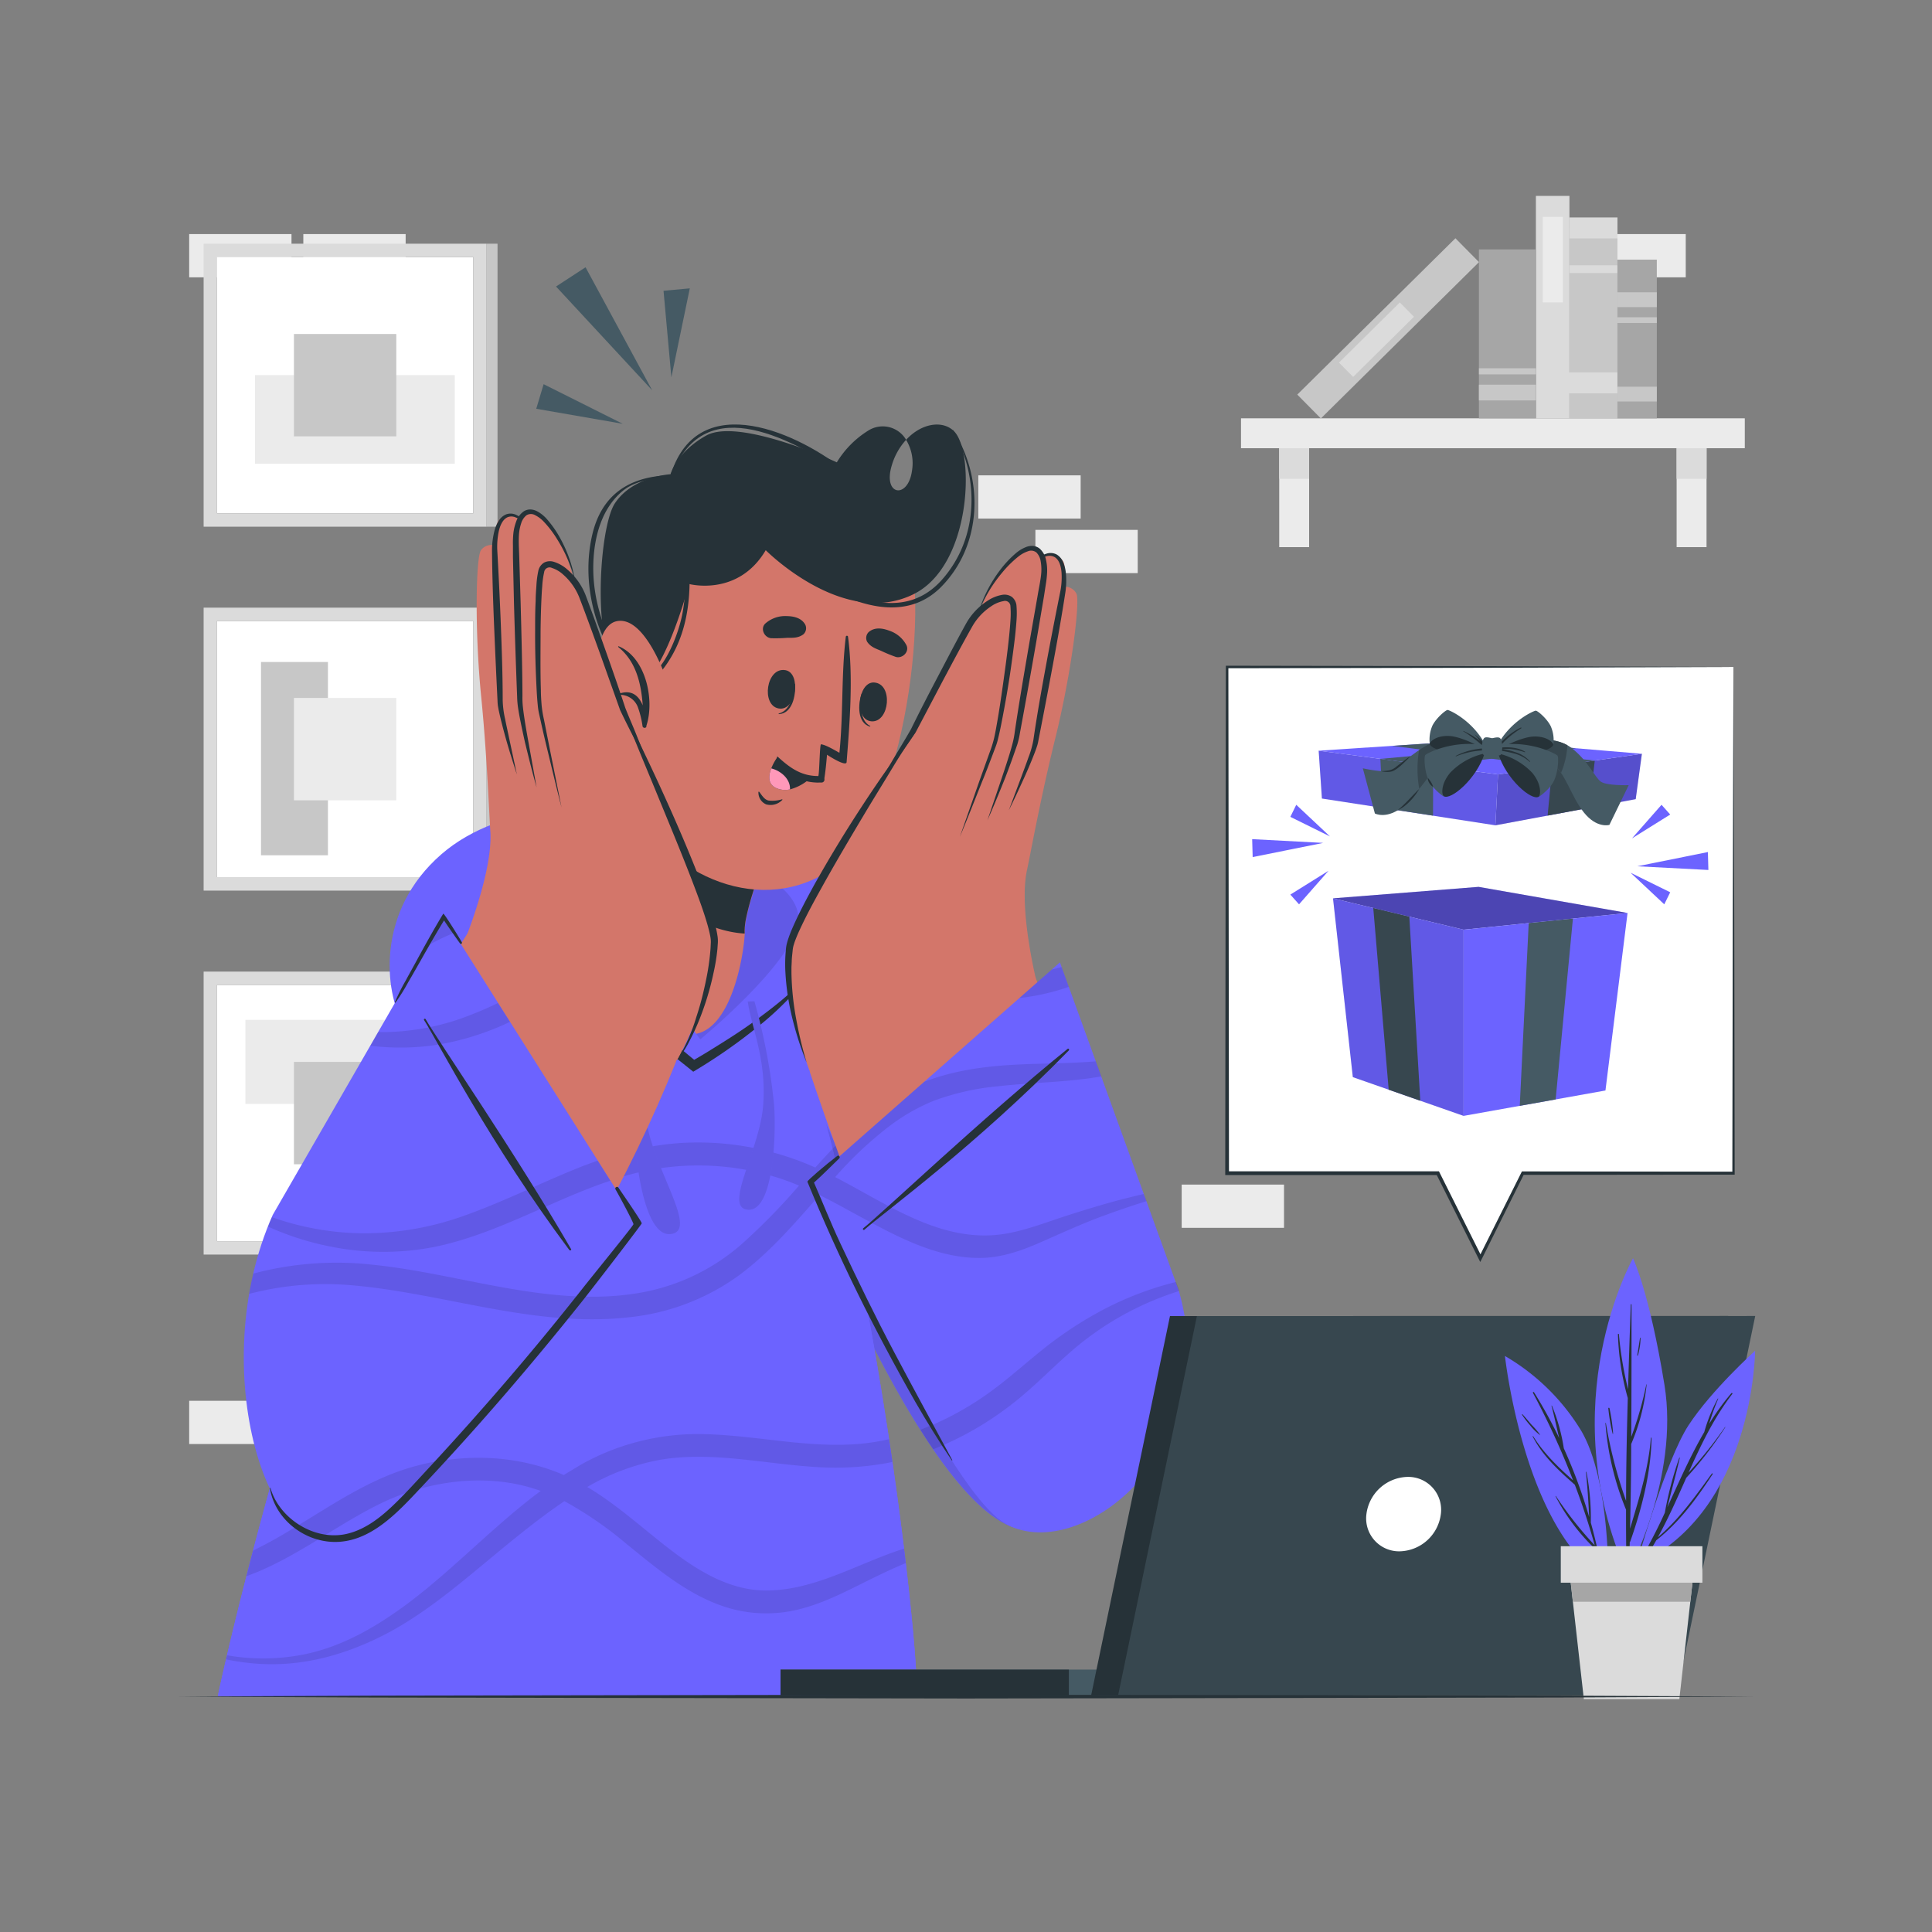 <svg xmlns="http://www.w3.org/2000/svg" viewBox="0 0 500 500"><rect x="0" y="0" width="500" height="500" fill="#808080" stroke="none"/><g id="freepik--background-complete--inject-134"><rect x="63.73" y="74.69" width="26.48" height="11.19" style="fill:#ebebeb"></rect><rect x="48.96" y="60.58" width="26.48" height="11.19" style="fill:#ebebeb"></rect><rect x="78.5" y="60.58" width="26.48" height="11.19" style="fill:#ebebeb"></rect><rect x="409.79" y="60.58" width="26.48" height="11.19" style="fill:#ebebeb"></rect><rect x="409.79" y="362.53" width="26.48" height="11.19" style="fill:#ebebeb"></rect><rect x="424.56" y="348.42" width="26.48" height="11.19" style="fill:#ebebeb"></rect><rect x="305.82" y="306.57" width="26.48" height="11.19" style="fill:#ebebeb"></rect><rect x="48.96" y="362.52" width="26.48" height="11.19" style="fill:#ebebeb"></rect><rect x="253.19" y="123.01" width="26.48" height="11.19" transform="translate(532.86 257.22) rotate(180)" style="fill:#ebebeb"></rect><rect x="267.96" y="137.12" width="26.48" height="11.19" transform="translate(562.4 285.44) rotate(180)" style="fill:#ebebeb"></rect><rect x="56.15" y="66.52" width="66.33" height="66.33" style="fill:#fff"></rect><path d="M52.7,63.07v73.24h73.23V63.07Zm69.78,69.79H56.15V66.52h66.33Z" style="fill:#dbdbdb"></path><rect x="80.39" y="82.7" width="22.93" height="51.7" transform="translate(200.4 16.69) rotate(90)" style="fill:#ebebeb"></rect><rect x="76.07" y="86.45" width="26.49" height="26.49" transform="translate(189.01 10.37) rotate(90)" style="fill:#c7c7c7"></rect><rect x="125.93" y="63.07" width="2.83" height="73.24" style="fill:#c7c7c7"></rect><rect x="56.15" y="160.71" width="66.33" height="66.33" style="fill:#fff"></rect><rect x="67.55" y="171.32" width="17.32" height="50.03" style="fill:#c7c7c7"></rect><path d="M52.7,157.26v73.23h73.23V157.26ZM122.48,227H56.15V160.71h66.33Z" style="fill:#dbdbdb"></path><rect x="76.07" y="180.63" width="26.49" height="26.49" style="fill:#ebebeb"></rect><rect x="125.93" y="157.26" width="2.83" height="73.24" style="fill:#c7c7c7"></rect><rect x="56.15" y="254.9" width="66.33" height="66.33" style="fill:#fff"></rect><rect x="63.51" y="263.94" width="36.4" height="21.76" style="fill:#ebebeb"></rect><path d="M52.7,251.45v73.23h73.23V251.45Zm69.78,69.78H56.15V254.9h66.33Z" style="fill:#dbdbdb"></path><rect x="76.07" y="274.82" width="26.49" height="26.49" style="fill:#c7c7c7"></rect><rect x="125.93" y="251.45" width="2.83" height="73.24" style="fill:#c7c7c7"></rect><rect x="321.17" y="108.26" width="130.38" height="7.74" transform="translate(772.72 224.26) rotate(180)" style="fill:#ebebeb"></rect><rect x="433.91" y="116" width="7.74" height="25.6" style="fill:#ebebeb"></rect><rect x="433.91" y="116" width="7.74" height="7.91" style="fill:#dbdbdb"></rect><rect x="331.06" y="116" width="7.74" height="25.6" style="fill:#ebebeb"></rect><rect x="331.06" y="116" width="7.74" height="7.91" style="fill:#dbdbdb"></rect><rect x="387.71" y="77.38" width="49.34" height="12.42" transform="translate(495.98 -328.79) rotate(90)" style="fill:#c7c7c7"></rect><rect x="409.67" y="52.78" width="5.42" height="12.42" transform="translate(471.38 -353.39) rotate(90)" style="fill:#dbdbdb"></rect><rect x="411.38" y="63.45" width="2.01" height="12.42" transform="translate(482.04 -342.72) rotate(90)" style="fill:#dbdbdb"></rect><rect x="408.9" y="92.09" width="5.42" height="13.97" transform="translate(510.69 -312.53) rotate(90)" style="fill:#dbdbdb"></rect><rect x="373.05" y="75.14" width="57.55" height="8.68" transform="translate(481.31 -322.35) rotate(90)" style="fill:#dbdbdb"></rect><rect x="390.8" y="64.58" width="22.14" height="5.21" transform="translate(469.05 -334.68) rotate(90)" style="fill:#ebebeb"></rect><rect x="330.45" y="80.61" width="57.55" height="8.68" transform="translate(674.44 -107.15) rotate(135.33)" style="fill:#c7c7c7"></rect><rect x="345.15" y="85.28" width="22.14" height="5.21" transform="translate(671.35 -100.02) rotate(135.33)" style="fill:#dbdbdb"></rect><rect x="368.26" y="79.04" width="43.72" height="14.75" transform="translate(476.53 -303.71) rotate(90)" style="fill:#a6a6a6"></rect><rect x="388.08" y="94.23" width="4.07" height="14.75" transform="translate(491.72 -288.52) rotate(90)" style="fill:#c7c7c7"></rect><rect x="389.33" y="88.72" width="1.58" height="14.75" transform="translate(486.22 -294.02) rotate(90)" style="fill:#c7c7c7"></rect><rect x="403.15" y="82.64" width="41.08" height="10.19" transform="translate(511.42 -335.96) rotate(90)" style="fill:#a6a6a6"></rect><rect x="421.77" y="96.91" width="3.83" height="10.19" transform="translate(525.69 -321.69) rotate(90)" style="fill:#c7c7c7"></rect><rect x="421.77" y="72.48" width="3.83" height="10.19" transform="translate(501.26 -346.12) rotate(90)" style="fill:#c7c7c7"></rect><rect x="422.95" y="77.76" width="1.48" height="10.19" transform="translate(506.54 -340.84) rotate(90)" style="fill:#c7c7c7"></rect></g><g id="freepik--Character--inject-134"><path d="M223.88,255.59c39.08,47.09,69.41,84,67.35,100-4.63,35.78-24.1,40.88-27.59,40.1-23.79-5.34-58.15-87.69-71.09-129.53C181,228.79,203,230.47,223.88,255.59Z" style="fill:#6C63FF"></path><path d="M288,341.85a77.31,77.31,0,0,0-11,8.08c-5,4.36-9.53,9.1-14.74,13.17a83.63,83.63,0,0,1-15.41,9.64c-1.76.84-3.54,1.63-5.35,2.33q-1.67-2.43-3.33-5.06a76.82,76.82,0,0,0,16.28-8.54c5.24-3.58,9.94-7.86,14.87-11.84a99.81,99.81,0,0,1,15-10.08q1-.57,2.1-1.11C287,339.61,287.54,340.75,288,341.85ZM272.09,316a84.47,84.47,0,0,1-10.77,3.14c-16.68,3.35-30.87-7.09-45.14-14.46A98.06,98.06,0,0,1,230,291.58a50.27,50.27,0,0,1,11.64-6.69,48.67,48.67,0,0,1,5-1.66l-3.71-4.56a49.71,49.71,0,0,0-11.6,5.15c-7.74,4.74-14.1,11.4-20.14,18.08l-.23.25-1.05-.46q-2.76-1.17-5.59-2.13c1.62,4.19,3.33,8.46,5.11,12.76.55-.63,1.1-1.27,1.66-1.9l1-1.15c5.08,2.51,10,5.39,15,8,8.27,4.36,17.37,8.46,26.92,8.25,5.38-.12,10.44-1.93,15.31-4.07l5.06-2.24C273.65,318.18,272.88,317.09,272.09,316Zm-52.63-65.36a76,76,0,0,1-7.75,3.78c-6.89,2.93-14.57,2.68-21.76,1a42.08,42.08,0,0,1-.59-6.27,51.9,51.9,0,0,0,5.33,1.11,40.62,40.62,0,0,0,11,.07,37.52,37.52,0,0,0,9.3-2.05c-4.26-1.46-8.55-2.81-12.92-3.88a72.27,72.27,0,0,0-11.76-1.93,7.2,7.2,0,0,1,6.67-5.16c2.16.35,4.3.8,6.43,1.32C208.21,240.62,213.79,244.71,219.46,250.63Z" style="opacity:0.1"></path><path d="M261.37,394.92c-23.65-9.74-56.28-88.28-68.82-128.8-3.9-12.61-4-20.76-1.54-25.08Z" style="opacity:0.1"></path><path d="M237,439.28,56.39,439c.45-3.72,38.13-171.26,81.82-209.85,15-13.26,43.71-3.41,47.31-.47C220.46,257.18,239.64,437.1,237,439.28Z" style="fill:#6C63FF"></path><path d="M237,439.28,56.39,439c.06-.5.78-3.91,2.1-9.53.07-.35.16-.7.24-1.06,1.24-5.27,2.94-12.27,5.05-20.52.54-2.12,1.11-4.33,1.71-6.61,5.08-19.36,12.07-44.05,20.41-68.9.61-1.84,1.24-3.68,1.87-5.53.42-1.22.85-2.43,1.27-3.65l1.45-4.11a488.69,488.69,0,0,1,19.83-48.34q1.32-2.7,2.65-5.31c5.46-10.71,11.15-20.1,17-27.44a75.17,75.17,0,0,1,5.5-6.24c.91-.93,1.83-1.8,2.75-2.61,15-13.26,43.71-3.41,47.31-.47a37.53,37.53,0,0,1,7.09,8.1,72.49,72.49,0,0,1,3.94,6.52q1.86,3.45,3.66,7.43,1.26,2.81,2.49,5.85c4.7,11.63,9,25.67,12.75,40.75.54,2.12,1.06,4.27,1.58,6.44.12.52.25,1.05.37,1.57q.9,3.81,1.76,7.67c4.43,19.86,8.09,40.63,10.92,59.46q.46,3,.88,5.89c1.16,8,2.16,15.55,3,22.45.15,1.27.31,2.52.45,3.75C236.82,424.88,237.73,438.69,237,439.28Z" style="fill:#6C63FF"></path><path d="M234.42,404.53c-3.27,1.33-6.45,2.87-9.62,4.43-5.68,2.81-11.45,5.86-17.63,7.43a34.9,34.9,0,0,1-17.55.05c-10.52-2.77-19-10-27.31-16.73a97.58,97.58,0,0,0-16.24-11.21l-.58.39c-8,5.48-15.35,11.78-22.81,17.93s-15.29,12.31-24,16.66c-9.3,4.64-19.29,7.49-29.76,7.2a59,59,0,0,1-10.42-1.24c.07-.35.16-.7.24-1.06a54,54,0,0,0,20.46-.33C89,425.94,97.53,420.9,105.5,415c12-9,22.38-20.21,34.43-29.15A44.42,44.42,0,0,0,133.2,384c-12-2.25-24.7.09-35.55,5.56-10.55,5.32-20,12.62-30.93,17.22-1,.4-1.94.78-2.94,1.12.54-2.12,1.11-4.33,1.71-6.61A118.62,118.62,0,0,0,76,395.46c10.14-6.12,19.94-12.94,31.53-16,12.22-3.28,25.37-3,37.16,1.76.41.17.81.34,1.2.52,1.63-1,3.29-2,5-3a61.85,61.85,0,0,1,31.2-7.59c13.14.27,26.14,3.51,39.32,2.6a56,56,0,0,0,8.67-1.29q.46,3,.88,5.89l-1.2.25a74.8,74.8,0,0,1-19.48,1c-13-.87-26.26-4-39.29-1.83a57.89,57.89,0,0,0-19,7.06c7,4.16,13.18,9.66,19.53,14.69,7.85,6.2,16.73,12.24,27.14,12.1,12.42-.16,23.41-7,34.93-10.72l.39-.12C234.12,402.05,234.28,403.3,234.42,404.53Zm-17-99.22-1.22-.64.85-.93c-.52-2.17-1-4.32-1.58-6.44-1.44,1.52-2.86,3.06-4.25,4.6l-.23.25-1.05-.46a74.42,74.42,0,0,0-31.2-6c-10.4.28-20.37,3-30,6.91-9.44,3.83-18.56,8.41-28.16,11.84a77,77,0,0,1-26.52,4.73c-1.2,0-2.39-.05-3.59-.12L89,323.17a67.71,67.71,0,0,0,23.33-.5c10.08-2.05,19.45-6.3,28.81-10.41s18.86-8.2,29-9.81a68.28,68.28,0,0,1,31,2.3c1.92.59,3.79,1.31,5.64,2.08a162.58,162.58,0,0,1-14.56,14.9,53.9,53.9,0,0,1-25.67,12.67c-23.51,4.43-46.88-4.73-70.06-7.09-2.88-.29-5.8-.46-8.72-.49-.63,1.85-1.26,3.69-1.87,5.53,1.75,0,3.5.14,5.26.29,23.75,2.08,47.17,10.95,71.23,8.31a58.64,58.64,0,0,0,29.09-11.06c7.41-5.55,13.55-12.53,19.62-19.47l1-1.15c2.38,1.17,4.72,2.43,7,3.71Q218.31,309.13,217.4,305.31Zm-14.7-48.76a43.82,43.82,0,0,1-14-1.41c-7.66-1.94-14.84-5.31-22-8.6-3.14,1.27-6.21,2.72-9.2,4.25-7.28,3.73-14.26,8-21.54,11.75a74.82,74.82,0,0,1-23.12,7.87c-.82.12-1.64.23-2.46.31q1.32-2.7,2.65-5.31a61.28,61.28,0,0,0,6.16-1.79c14.28-5,26.55-13.93,40.14-20.34a77.45,77.45,0,0,0-15.59-5A41.36,41.36,0,0,0,130,238a75.17,75.17,0,0,1,5.5-6.24,49.12,49.12,0,0,1,14.48,1.94,122.36,122.36,0,0,1,16.82,6.47,57.51,57.51,0,0,1,18.37-3.71,60.14,60.14,0,0,1,7.48.32,72.49,72.49,0,0,1,3.94,6.52,53.73,53.73,0,0,0-17.17-.37c-1.51.23-3,.55-4.47.92,6.42,2.85,12.82,5.42,19.78,6.47a37.31,37.31,0,0,0,5.52.41Q201.47,253.51,202.7,256.55Z" style="opacity:0.1"></path><path d="M179.52,275.76S147,248.07,127.35,250.11l-15.72,16s-5.37,2.18-7.31-1.19c-4.8-8.32-7.07-29.1,9.92-43.85,15.56-13.51,42.49-14.44,65.31-10.07,21.92,4.19,41.57,17.19,35.93,31.69S179.52,275.76,179.52,275.76Z" style="fill:#6C63FF"></path><path d="M181.22,269s23.48-19.32,25.31-30S186.75,219.87,173,216.88c-21.33-4.61-35.49-2.29-46.44,9.68S181.22,269,181.22,269Z" style="opacity:0.1"></path><path d="M178.87,267.71c-10.71.34-25.07-18.84-29.43-32.9-.29-1,2.9-9.84,6.26-20.81,2-6.66,4.11-14.13,5.52-21.08.28-1.42,41.44,19.46,41.44,19.46s-7.25,13.69-9.64,25.83a15.64,15.64,0,0,0-.28,2.91,4.55,4.55,0,0,1,0,.48C192.49,247.2,189.22,267.37,178.87,267.71Z" style="fill:#d3766a"></path><path d="M163.86,193.65c-.36,12.16,1.17,42,24.33,47.29a27.07,27.07,0,0,0,4.51.67,2.29,2.29,0,0,0,0-.49,17.51,17.51,0,0,1,.27-2.91c2.39-12.15,9.65-25.85,9.65-25.85S173,197.3,163.86,193.65Z" style="fill:#263238"></path><path d="M171.88,136.72c-9.45,13.52-15.58,59.43-8,72.56,10.92,19,35.82,28.58,53.75,13.84,17.38-14.28,24.32-74.26,15.25-86.9C219.48,117.59,185.83,116.76,171.88,136.72Z" style="fill:#d3766a"></path><path d="M205.73,177c0-.12-.26.13-.27.25-.21,3.12-1,6.65-3.89,7.4-.09,0-.1.18,0,.17C205.05,184.64,206,180,205.73,177Z" style="fill:#263238"></path><path d="M203.28,173.44c-5-.88-6.35,9.1-1.76,9.91S207.43,174.18,203.28,173.44Z" style="fill:#263238"></path><path d="M223,179.47c0-.11.22.18.2.31-.53,3.08-.62,6.69,2,8.1.08.05,0,.2-.05.17C221.85,187.1,222,182.3,223,179.47Z" style="fill:#263238"></path><path d="M226.22,176.63c5,.32,4,10.34-.64,10.05S222,176.37,226.22,176.63Z" style="fill:#263238"></path><path d="M199.57,165.17a38.15,38.15,0,0,0,4.14-.1c1.58,0,2.85.07,4.2-.9a2.12,2.12,0,0,0,.47-2.55c-1-1.74-3-2.16-4.89-2.18a7.75,7.75,0,0,0-5.29,1.81C196.63,162.5,197.71,165,199.57,165.17Z" style="fill:#263238"></path><path d="M231.81,170a39.84,39.84,0,0,1-3.82-1.58c-1.46-.62-2.68-1-3.59-2.36a2.13,2.13,0,0,1,.49-2.55c1.58-1.26,3.55-.94,5.34-.26a7.75,7.75,0,0,1,4.28,3.59C235.52,168.57,233.59,170.54,231.81,170Z" style="fill:#263238"></path><path d="M196.55,205c.64.83,1.24,1.93,2.35,2.18a8.33,8.33,0,0,0,3.43-.31.1.1,0,0,1,.11.17,4.2,4.2,0,0,1-4.16,1.13,3.31,3.31,0,0,1-2-3.07C196.21,204.86,196.46,204.83,196.55,205Z" style="fill:#263238"></path><path d="M201.09,196.15a10.65,10.65,0,0,0,6.37,5.67,13.23,13.23,0,0,0,3.76.7,3.68,3.68,0,0,0,.74,0c.23,0,.43,0,.69,0a.75.75,0,0,0,.71-.61v0a1.69,1.69,0,0,0,0-.32v0l0-.27c.39-2.37.67-6,.67-6,.81.55,5,3.17,5.07,1.91.82-10.37,1.74-21.91.37-32.41a.29.29,0,0,0-.58,0c-1.19,9.94-.62,20-1.65,30-1.34-.74-3.51-2.05-4.76-2.2-.35.05-.4,7.06-.67,8.11a.27.27,0,0,1,0,.11c-4.07,0-6.91-1.68-10.42-4.9C201.22,195.71,200.94,195.88,201.09,196.15Z" style="fill:#263238"></path><path d="M210,201.12a12.6,12.6,0,0,1-5.54,3.17A5.6,5.6,0,0,1,201,204c-2.38-1-2.12-3.27-1.4-5.14a13.62,13.62,0,0,1,1.52-2.81A16.35,16.35,0,0,0,210,201.12Z" style="fill:#263238"></path><path d="M204.45,204.29A5.6,5.6,0,0,1,201,204c-2.38-1-2.12-3.27-1.4-5.14C202.22,199.53,204.58,201.69,204.45,204.29Z" style="fill:#ff98b9"></path><path d="M236.42,153.78c-18.12,8.95-38.25-11.39-38.25-11.39-7.16,12.14-19.83,8.75-19.83,8.75s-7.24,27.47-14.59,26.36c-11.22-1.67-9.23-40.26-4.62-47.24s14.4-7.53,14.4-7.53,1.53-5.71,9.22-10c8.5-4.77,33.82,6.92,33.82,6.92a24.83,24.83,0,0,1,8.08-8.18,7,7,0,0,1,9.85,2.35,16.7,16.7,0,0,0-3.67,6.5c-2.5,8,4.18,8.94,5.19,1.51a11.65,11.65,0,0,0-1.52-8c4-4.38,9.6-5.18,12.5-2.12C252.25,117.24,251.49,146.34,236.42,153.78Z" style="fill:#263238"></path><path d="M178,142.08a.37.37,0,1,0-.73.07c.19,5.74.4,11.54-.78,17.23s-6.18,19.34-14,16.52a.32.32,0,0,0-.27.58c5,3.32,9.64-3,12.07-7.5C178.68,160.82,179,151.06,178,142.08Z" style="fill:#263238"></path><path d="M246.62,111.25a.05.05,0,0,0-.09.06c7,12.1,6.85,27.87-2.73,38.7-12.05,13.63-30.67,1.07-41.69-7-.54-.4-1.23.37-.69.79,10.66,8.27,29.67,20.43,42,8.24C254.35,141.12,254.65,123.73,246.62,111.25Z" style="fill:#263238"></path><path d="M175.9,123c-11.19-.4-19.82,3.68-22.58,15.2s.13,24.44,6.91,34a.44.44,0,0,0,.72-.49c-4.58-7.95-7.64-16.42-7.4-25.72.18-6.88,2.07-14.32,7.57-18.91,4-3.31,9.95-3.38,14.82-3.63C176.22,123.45,176.17,123.05,175.9,123Z" style="fill:#263238"></path><path d="M219.52,122.46c-12.54-10.39-38.63-22.27-45.85.13-.06.19.25.29.32.11,8.54-22.26,32-8.36,45.17.31C219.48,123.22,219.81,122.7,219.52,122.46Z" style="fill:#263238"></path><path d="M172.65,176.27s-5.6-17.08-13.06-15.5S153.36,185,160,190.1a8,8,0,0,0,11.48-1Z" style="fill:#d3766a"></path><path d="M160.11,167.26a.11.11,0,0,0-.1.19c4.62,3.73,5.92,9.45,6.33,15.1-1-2.42-2.79-4.13-6-3.06-.16.06-.1.31.06.33a4.91,4.91,0,0,1,4.68,3.2,23.84,23.84,0,0,1,1.21,4.93c.1.55,1,.55,1,0a.66.66,0,0,1,0-.14C169.49,181.1,167.11,170.12,160.11,167.26Z" style="fill:#263238"></path><path d="M181.22,269s-27.25-39.64-58-41.63l4.14,22.73s18.18-1.21,52.17,25.65Z" style="fill:#6C63FF"></path><path d="M119.16,251.09c5.53-1.08,11.16-.22,16.51,1.07a72.17,72.17,0,0,1,15.46,6,125.51,125.51,0,0,1,14.29,8.48l6.74,4.91,6.52,5.22.73.59.74-.45a139.33,139.33,0,0,0,15.75-11,77.76,77.76,0,0,0,7.18-6.4,48.52,48.52,0,0,0,6.15-7.35c-4.2,4.81-9.25,8.68-14.36,12.4-2.56,1.85-5.21,3.58-7.89,5.26s-5.37,3.37-8.1,4.9l1.47.14-6.54-5.41c-2.25-1.71-4.55-3.37-6.85-5s-4.75-3.09-7.2-4.52-5-2.78-7.58-3.9a66.7,66.7,0,0,0-16.18-5.3c-1.39-.29-2.81-.43-4.22-.62s-2.84-.19-4.26-.16A24.86,24.86,0,0,0,119.16,251.09Z" style="fill:#263238"></path><path d="M111.63,266.12a84.21,84.21,0,0,0,8.35-7.53,82.94,82.94,0,0,0,7.37-8.48,81.81,81.81,0,0,0-8.35,7.52A83.06,83.06,0,0,0,111.63,266.12Z" style="fill:#263238"></path><path d="M167.71,260.1A169,169,0,0,0,164.17,289c-.29,6.76,1.79,31.09,9.33,30.38s-4.37-16.64-6.24-29.49c-1.9-13,1.75-22.15,2.38-29.81Z" style="fill:#6C63FF"></path><g style="opacity:0.1"><path d="M167.71,260.1A169,169,0,0,0,164.17,289c-.29,6.76,1.79,31.09,9.33,30.38s-4.37-16.64-6.24-29.49c-1.9-13,1.75-22.15,2.38-29.81Z"></path></g><path d="M195.24,259.13a153,153,0,0,1,5,25.87c.7,6.1.37,28.25-6.49,28.08s2.89-15.34,3.76-27.08c.89-11.92-3-19.92-4-26.81Z" style="fill:#6C63FF"></path><g style="opacity:0.1"><path d="M195.24,259.13a153,153,0,0,1,5,25.87c.7,6.1.37,28.25-6.49,28.08s2.89-15.34,3.76-27.08c.89-11.92-3-19.92-4-26.81Z"></path></g><path d="M263.26,388.24c-13.76-12.46-33.71-51.55-53.6-110.57-3.25-9.65,51.66-39.24,56.21-29.35,5.73,12.46,36,84.45,36.93,88.25C311,368.69,272.4,396.52,263.26,388.24Z" style="fill:#d3766a"></path><path d="M204.31,245.32c-2.25,12.05,5.16,31.69,5.16,31.69l58.91-22.46s-4.87-19.21-2.57-29.49c.67-3,3.52-18.75,7.27-33.87,4.25-17.17,6.51-35.71,5.49-37.58-2-3.6-8.7-2.3-14.29,8.57s-12.82,34-13.62,35.24a9.87,9.87,0,0,1-1,1.1h0c-.59.31-17.93-.63-22.87,5.47S204,243.11,204.31,245.32Z" style="fill:#d3766a"></path><path d="M248.57,221.12s19-23,19.45-29.15,9.14-42.82,7.25-46.46-8.7-2.3-14.29,8.57-12.82,34-13.62,35.25S226.79,207.85,225.45,210,248.57,221.12,248.57,221.12Z" style="fill:#d3766a"></path><path d="M261.08,209.7c1.47-2.92,2.82-5.89,4.18-8.86q1-2.24,1.92-4.51c.3-.76.61-1.52.89-2.3.14-.38.27-.79.4-1.19a12.78,12.78,0,0,0,.28-1.26c1.25-6.37,2.48-12.79,3.67-19.2s2.34-12.8,3.33-19.29a20.63,20.63,0,0,0,.07-5,9.3,9.3,0,0,0-.64-2.5,4.15,4.15,0,0,0-1.7-2.08,3.4,3.4,0,0,0-2.66-.22,7.37,7.37,0,0,0-2.25,1.15,17.92,17.92,0,0,0-3.48,3.48,21,21,0,0,1,3.73-3.09,7.16,7.16,0,0,1,2.16-.91,2.65,2.65,0,0,1,2.06.32c1.17.79,1.57,2.45,1.69,4a19.23,19.23,0,0,1-.3,4.72c-1.28,6.35-2.53,12.78-3.71,19.18s-2.33,12.82-3.27,19.3a23.5,23.5,0,0,1-1.29,4.58c-.53,1.53-1.11,3.05-1.67,4.58Z" style="fill:#263238"></path><path d="M241.9,222s20.68-25.27,21.18-31.45,9.14-42.82,7.24-46.46-8.7-2.3-14.29,8.57-12.82,34-13.62,35.25-18.15,19.91-19.5,22S241.9,222,241.9,222Z" style="fill:#d3766a"></path><path d="M255.55,212.28c1.64-3.65,3.14-7.36,4.64-11.08.71-1.87,1.42-3.75,2.08-5.64.33-.95.66-1.9,1-2.87a22,22,0,0,0,.69-3q2.18-11.77,4.23-23.61l2-11.83.46-3a25.06,25.06,0,0,0,.34-3.07,12.17,12.17,0,0,0-.26-3.17,5.39,5.39,0,0,0-1.63-3,3.16,3.16,0,0,0-1.71-.72,4,4,0,0,0-1.73.24,9.19,9.19,0,0,0-2.73,1.62,27.42,27.42,0,0,0-4.17,4.46,35.1,35.1,0,0,0-5.47,10.7,37.34,37.34,0,0,1,6.12-10.17,28.11,28.11,0,0,1,4.18-4.13,8.15,8.15,0,0,1,2.44-1.34,2.17,2.17,0,0,1,2.22.34,4.17,4.17,0,0,1,1.08,2.27,12.38,12.38,0,0,1,.16,2.8c-.12,1.86-.59,3.87-.91,5.83l-2.07,11.81c-1.35,7.88-2.71,15.76-3.89,23.68a21.89,21.89,0,0,1-.54,2.88c-.25,1-.52,1.91-.81,2.86-.58,1.9-1.21,3.8-1.84,5.69Z" style="fill:#263238"></path><path d="M242.83,222.48s12.83-26.14,13.29-31.89,7.93-30.4,6.17-33.8-8.1-2.14-13.31,8-11.35,22.15-12.09,23.35S224.16,208,222.91,210,242.83,222.48,242.83,222.48Z" style="fill:#d3766a"></path><path d="M248.41,216.57c2-4.76,3.87-9.55,5.78-14.34,1-2.39,1.89-4.79,2.81-7.2l.68-1.81a14.33,14.33,0,0,0,.58-1.9c.32-1.26.59-2.53.84-3.79,1-5.07,1.9-10.15,2.61-15.27.36-2.55.7-5.11,1-7.68.13-1.29.26-2.58.35-3.88a24.32,24.32,0,0,0,0-4,3.26,3.26,0,0,0-1.17-2.21,3.36,3.36,0,0,0-2.43-.56,9.76,9.76,0,0,0-3.91,1.57,16.66,16.66,0,0,0-5.52,5.86c-2.51,4.54-4.87,9.1-7.27,13.66s-4.79,9.19-7,13.7c-1.26,2.22-2.61,4.43-3.93,6.63s-2.61,4.45-3.83,6.72c3.14-4.1,6.11-8.28,9-12.59l7.22-13.71c2.42-4.53,4.84-9.1,7.35-13.55a15.33,15.33,0,0,1,4.94-5.31,8,8,0,0,1,3.18-1.34,1.4,1.4,0,0,1,1.81,1.35,24,24,0,0,1,0,3.69c-.08,1.27-.19,2.55-.32,3.83-.26,2.55-.57,5.1-.91,7.64-.7,5.09-1.38,10.19-2.28,15.25-.22,1.26-.45,2.52-.73,3.76a29.78,29.78,0,0,1-1.14,3.63L253.51,202Z" style="fill:#263238"></path><path d="M237,189.46c-2.34,3.2-4.41,6.58-6.48,10s-4.13,6.76-6.18,10.15c-4.06,6.8-8.11,13.61-11.93,20.52-1.92,3.45-3.8,6.94-5.44,10.49-.41.88-.8,1.78-1.13,2.67-.19.45-.31.89-.45,1.33a7.59,7.59,0,0,0-.25,1.34c-.09,1-.23,1.92-.24,2.89l-.07,1.46v1.46A71.34,71.34,0,0,0,206,263.44,102.93,102.93,0,0,0,208.76,275a83,83,0,0,1-3.68-11.35,63.89,63.89,0,0,1-1.81-11.86,38.36,38.36,0,0,1,.12-6.06,9.23,9.23,0,0,1,.26-1.59c.14-.51.28-1,.46-1.5.34-1,.72-1.9,1.13-2.82,1.62-3.68,3.5-7.19,5.41-10.69q5.83-10.41,12.36-20.38,3.26-5,6.68-9.86c1.16-1.61,2.33-3.22,3.53-4.81A51.9,51.9,0,0,1,237,189.46Z" style="fill:#263238"></path><path d="M274.31,249.06,209.58,306s34.1,78.13,50.21,88.06c18.67,11.5,57.33-17.8,45.3-60Z" style="fill:#6C63FF"></path><path d="M305.12,334.13A78.16,78.16,0,0,0,277,349.93c-5,4.36-9.53,9.1-14.74,13.17a83.63,83.63,0,0,1-15.41,9.64c-1,.46-1.94.91-2.93,1.33-1-1.65-2-3.37-3-5.13a79,79,0,0,0,13.58-7.47c5.24-3.58,9.94-7.86,14.87-11.84a99.81,99.81,0,0,1,15-10.08,84.61,84.61,0,0,1,20-7.79l.82,2.26ZM296,309q-1.86.43-3.72.9c-5.33,1.3-10.57,2.92-15.8,4.58-5,1.6-10,3.57-15.2,4.61-16.68,3.35-30.87-7.09-45.14-14.46A98.06,98.06,0,0,1,230,291.58a50.27,50.27,0,0,1,11.64-6.69,64.77,64.77,0,0,1,16.72-3.77c8.89-1,17.87-1,26.67-2.55l-1.42-3.91c-6.88.6-13.84.51-20.73.87-8.15.42-16.21,1.54-23.72,4.45l-29.55,26s.66,1.5,1.83,4.12c.23-.27.46-.54.7-.8,5.08,2.51,10,5.39,15,8,8.27,4.36,17.37,8.46,26.92,8.25,5.38-.12,10.44-1.93,15.31-4.07s10-4.49,15.1-6.42q6.09-2.28,12.26-4.21ZM276.61,255.4c-.83.28-1.66.55-2.5.8a59.49,59.49,0,0,1-10.31,2.1l8.41-7.39c.85-.2,1.7-.41,2.54-.63Z" style="opacity:0.1"></path><path d="M276.6,271.86c-23.84,24.46-48.17,42.19-52.91,46.4-.23.19-.52-.19-.29-.38,4.87-3.88,30.57-28.33,52.89-46.43C276.55,271.24,276.83,271.62,276.6,271.86Z" style="fill:#263238"></path><path d="M246.44,377.86c-5-9.28-10.06-18.53-15-27.86s-9.53-18.78-14-28.31c-2.48-5.26-4.44-10.32-6.78-15.64,2.36-2.1,4.06-3.89,6.55-6.28.33-.32-.14-.91-.51-.63-3,2.27-7.85,6.43-7.75,6.68q6,14.64,13,28.86t14.92,28.1q4.45,7.74,9.44,15.16C246.36,378,246.49,378,246.44,377.86Z" style="fill:#263238"></path><path d="M90.36,394.48c17.83-5.18,60-58.54,84.55-119.6,3.8-9.44-45.62-46.12-51.51-37C116,249.45,74,313.6,72.5,317.24,59.89,347.88,78.27,398,90.36,394.48Z" style="fill:#d3766a"></path><path d="M184.87,243.8c.5,12.25-9.65,30.63-9.65,30.63l-55.09-30.65s7.56-18.32,6.76-28.82c-.24-3.05-.81-19.06-2.35-34.56-1.76-17.6-1.35-36.27-.07-38,2.46-3.28,8.94-1,12.91,10.53s7.84,35.45,8.45,36.82a9.21,9.21,0,0,0,.87,1.23h0c.54.39,17.83,1.94,21.85,8.68S185.52,241.67,184.87,243.8Z" style="fill:#d3766a"></path><path d="M144.52,213.53S129,188.08,129.43,181.89s-2.93-43.68-.53-47,8.93-1,12.92,10.53,7.83,35.45,8.44,36.83S168,203.51,169,205.82,144.52,213.53,144.52,213.53Z" style="fill:#d3766a"></path><path d="M133.77,200.43c-1-3.09-2-6.22-2.88-9.36-.44-1.57-.85-3.15-1.25-4.74-.19-.8-.38-1.59-.55-2.4-.09-.4-.15-.83-.23-1.24a12.54,12.54,0,0,1-.1-1.29c-.32-6.48-.62-13-.89-19.52s-.48-13-.54-19.57a20.64,20.64,0,0,1,.65-5,9.3,9.3,0,0,1,1-2.38,4.18,4.18,0,0,1,2-1.81,3.4,3.4,0,0,1,2.66.15,7.29,7.29,0,0,1,2.06,1.47,17.81,17.81,0,0,1,2.95,3.93,21.39,21.39,0,0,0-3.25-3.59,7.24,7.24,0,0,0-2-1.2,2.65,2.65,0,0,0-2.09,0c-1.27.61-1.91,2.2-2.24,3.68a19.47,19.47,0,0,0-.38,4.71c.36,6.47.68,13,.93,19.52s.48,13,.48,19.57a24.57,24.57,0,0,0,.62,4.71c.31,1.59.67,3.18,1,4.77Z" style="fill:#263238"></path><path d="M151,215.37s-16.86-28-16.47-34.15-2.92-43.69-.53-47,8.94-1,12.92,10.53,7.83,35.44,8.44,36.82,15.13,22.31,16.15,24.62S151,215.37,151,215.37Z" style="fill:#d3766a"></path><path d="M138.87,203.78c-1.1-3.85-2.05-7.74-3-11.63q-.66-2.93-1.25-5.88c-.2-1-.38-2-.53-3a23,23,0,0,1-.26-3.06q-.47-12-.81-24l-.27-12,0-3a24.85,24.85,0,0,1,.1-3.09,12.56,12.56,0,0,1,.72-3.1,5.41,5.41,0,0,1,2-2.7,3.13,3.13,0,0,1,1.79-.47,4.16,4.16,0,0,1,1.68.48,9.27,9.27,0,0,1,2.48,2,27.4,27.4,0,0,1,3.48,5,34.78,34.78,0,0,1,3.89,11.37,37.46,37.46,0,0,0-4.61-11,27.39,27.39,0,0,0-3.54-4.68,8.14,8.14,0,0,0-2.22-1.68,2.2,2.2,0,0,0-2.25,0,4.16,4.16,0,0,0-1.39,2.09,11.88,11.88,0,0,0-.56,2.75c-.15,1.87,0,3.92.06,5.9l.36,12c.21,8,.43,16,.47,24a21.67,21.67,0,0,0,.12,2.92c.11,1,.25,2,.4,3,.3,2,.65,3.93,1,5.89Z" style="fill:#263238"></path><path d="M150,215.69s-9-27.71-8.6-33.46-3.5-31.22-1.27-34.33,8.32-1,12,9.8,8.06,23.55,8.63,24.84,9.76,21.48,10.71,23.63S150,215.69,150,215.69Z" style="fill:#d3766a"></path><path d="M145.33,209c-1.28-5-2.47-10-3.68-15q-.92-3.75-1.75-7.53l-.42-1.89a16.28,16.28,0,0,1-.3-2c-.13-1.3-.22-2.59-.29-3.88-.27-5.16-.43-10.31-.4-15.48,0-2.58,0-5.16.14-7.74,0-1.3.1-2.59.19-3.89a24.2,24.2,0,0,1,.53-4,3.3,3.3,0,0,1,1.48-2,3.34,3.34,0,0,1,2.48-.2,9.59,9.59,0,0,1,3.64,2.11,16.69,16.69,0,0,1,4.63,6.59c1.83,4.85,3.53,9.7,5.25,14.56s3.43,9.78,5,14.56c.93,2.38,2,4.76,2.94,7.13s1.94,4.78,2.83,7.2c-2.52-4.52-4.87-9.08-7.11-13.76l-5.19-14.59c-1.76-4.84-3.5-9.7-5.34-14.47a15.44,15.44,0,0,0-4.13-5.95,8,8,0,0,0-3-1.79,1.4,1.4,0,0,0-2,1.08,22.76,22.76,0,0,0-.5,3.66c-.11,1.27-.17,2.55-.23,3.83-.11,2.56-.17,5.13-.2,7.7,0,5.13-.09,10.28.08,15.41,0,1.28.09,2.56.19,3.83a29.26,29.26,0,0,0,.61,3.75l1.5,7.58Z" style="fill:#263238"></path><path d="M160.79,182.54l5.37,11.08c1.77,3.7,3.52,7.41,5.22,11.15,3.41,7.47,6.67,15,9.66,22.67,1.46,3.85,2.88,7.71,4,11.74a26.14,26.14,0,0,1,.66,3.12,8.7,8.7,0,0,1,.08,1.7l-.11,1.57a51.05,51.05,0,0,1-1,6.17,73.78,73.78,0,0,1-3.57,11.87,58.26,58.26,0,0,1-2.57,5.63,26.87,26.87,0,0,1-3.34,5.19,46.26,46.26,0,0,0,5-11.16c.64-1.94,1.21-3.89,1.69-5.87s.92-4,1.27-6,.59-4,.74-6l.07-1.5a7,7,0,0,0-.1-1.36c-.16-.95-.41-1.92-.67-2.89-1.09-3.88-2.55-7.71-4-11.52-2.93-7.64-6.1-15.2-9.21-22.78S163.65,190.25,160.79,182.54Z" style="fill:#263238"></path><path d="M114.94,237.46l50.58,80s-58.29,73.12-75.63,80.68C69.78,407,52.75,354.47,70.6,314.39Z" style="fill:#6C63FF"></path><path d="M113.17,378.17c-2.88,3-5.66,5.77-8.28,8.27a60.74,60.74,0,0,0-7.24,3.08c-5.38,2.71-10.47,5.94-15.62,9.06a14.87,14.87,0,0,1-5.46-3.46c9.94-6,19.59-12.66,31-15.71C109.39,378.91,111.27,378.49,113.17,378.17Zm41.53-77.79c-2,.68-4,1.43-5.94,2.23-9.44,3.83-18.56,8.41-28.16,11.84a77,77,0,0,1-26.52,4.73A72.8,72.8,0,0,1,70.36,315c-.36.81-.7,1.62-1,2.44a72.79,72.79,0,0,0,16.33,5.2,68.94,68.94,0,0,0,26.7.07c10.08-2.05,19.45-6.3,28.81-10.41,5.49-2.41,11-4.83,16.77-6.73ZM96.49,327.31a83.67,83.67,0,0,0-30.95,2.3q-.62,2.63-1.06,5.25a77.69,77.69,0,0,1,26.68-2.22c18.35,1.6,36.5,7.27,54.89,8.54,1.64-1.95,3.22-3.83,4.71-5.63C132.57,335.06,114.47,329.14,96.49,327.31ZM132,264.45a70.74,70.74,0,0,1-19.21,6,63.2,63.2,0,0,1-16.94.18l2-3.52a62.72,62.72,0,0,0,21.26-3.45,95.15,95.15,0,0,0,9.76-4.08Zm-14.54-23a57.27,57.27,0,0,0-6.65,3.21l4.14-7.18Z" style="opacity:0.1"></path><path d="M147.32,323.48c-20.44-27.36-34.16-54.16-37.58-59.5-.16-.25.26-.48.41-.22,3.08,5.41,23.22,34.61,37.63,59.48C148,323.52,147.52,323.74,147.32,323.48Z" style="fill:#263238"></path><path d="M160.05,307.36a.44.44,0,0,0-.75.46c1.35,2.37,4.6,8.45,4.64,9,0,.36-9.73,12.27-12.93,16.32q-9.51,12.08-19.52,23.75T110.88,380c-3.23,3.48-6.41,7.07-9.9,10.3-3.12,2.88-6.68,5.5-10.86,6.57-7.43,1.92-15.62-2.42-19.07-9.1A15.77,15.77,0,0,1,70,385.11c0-.09-.17-.07-.15,0,1.24,7.88,8.61,13.74,16.46,13.94,9.44.24,16.55-7.59,22.48-13.9q11-11.67,21.47-23.79t20.53-24.75c3.31-4.17,15.19-19.64,15.29-20S160.82,308.53,160.05,307.36Z" style="fill:#263238"></path><path d="M119.53,243.87c-.32-.63-4.66-7.66-4.81-7.41-2.25,3.7-4.52,7.8-6.6,11.6-1,1.88-2.08,3.75-3.09,5.65a52.63,52.63,0,0,0-2.84,5.67c0,.09.11.16.16.09a49.61,49.61,0,0,0,3.3-5.28c1.11-1.88,2.18-3.79,3.27-5.69,2-3.56,4.18-7.31,6-10.31.61,1,3.67,5.35,4.12,5.94A.26.26,0,0,0,119.53,243.87Z" style="fill:#263238"></path></g><g id="freepik--Device--inject-134"><rect x="202" y="432.09" width="148.25" height="6.65" style="fill:#455a64"></rect><rect x="202" y="432.1" width="74.62" height="6.65" style="fill:#263238"></rect><polygon points="282.39 438.74 426.88 438.71 447.27 340.58 302.79 340.6 282.39 438.74" style="fill:#263238"></polygon><polygon points="289.37 438.74 433.85 438.71 454.25 340.58 309.76 340.6 289.37 438.74" style="fill:#37474f"></polygon><path d="M353.63,391.85a8.52,8.52,0,0,0,8.62,9.63,11,11,0,0,0,10.64-9.63,8.51,8.51,0,0,0-8.62-9.63A11,11,0,0,0,353.63,391.85Z" style="fill:#fff"></path></g><g id="freepik--Plant--inject-134"><path d="M423.49,405S431,378,437,368.84s17.22-19.26,17.22-19.26S454,391.24,423.49,405Z" style="fill:#6C63FF"></path><path d="M424,404.57a128.14,128.14,0,0,0,6.86-13.09,91.43,91.43,0,0,1,3.74-14.21c0-.09.15,0,.13.05-1,4.27-2.16,8.5-3.21,12.75,3-6.57,5.92-13.23,9.54-19.45a41.58,41.58,0,0,1,3.49-8.64c0-.08.17,0,.13,0a55.31,55.31,0,0,0-2.34,6.49,64.16,64.16,0,0,1,5.72-7.9c.13-.16.39,0,.26.18C443.51,367,440.17,374,437,381.11a108.16,108.16,0,0,0,9.45-11.81s.09,0,.06.05a97.35,97.35,0,0,1-10.11,13.11c-2.32,5.21-4.6,10.44-7.36,15.4,5.52-4.66,9.77-10.7,14-16.52a.13.13,0,0,1,.21.14c-4.21,6.39-8.56,12.41-14.61,17.14a66.17,66.17,0,0,1-4,6.31A.32.32,0,0,1,424,404.57Z" style="fill:#263238"></path><path d="M421.16,407.47s13.53-24.92,9.6-49.07-8.14-32.76-8.14-32.76S401.35,363.21,421.16,407.47Z" style="fill:#6C63FF"></path><path d="M415.6,368.3a118,118,0,0,0,5.23,20.12c0-8.87.2-17.73.44-26.6a68.19,68.19,0,0,1-2.55-16.5c0-.17.23-.16.25,0a93.24,93.24,0,0,0,2.37,14.21c.2-7.32.45-14.63.71-21.94a.1.1,0,0,1,.19,0c0,11.42,0,22.84-.07,34.27a92.22,92.22,0,0,0,3.9-13.58s.08,0,.08,0a53.12,53.12,0,0,1-4,15.44c0,7.3-.13,14.6-.29,21.9,2.29-7.76,4.73-15.28,5.39-23.48,0-.11.18-.11.17,0-.17,9.05-2.51,18.23-5.49,26.74a.47.47,0,0,1-.15.21c-.07,2.67-.14,5.34-.23,8a.3.3,0,0,1-.6,0q-.15-8.19-.13-16.38a73.44,73.44,0,0,1-5.34-22.43C415.48,368.25,415.59,368.23,415.6,368.3Z" style="fill:#263238"></path><path d="M416.53,364.45a45.73,45.73,0,0,1,.94,6.58c0,.07-.11.08-.12,0a46.82,46.82,0,0,1-1.12-6.56C416.21,364.31,416.5,364.28,416.53,364.45Z" style="fill:#263238"></path><path d="M424.44,346.24c0-.08.13-.06.13,0a16.69,16.69,0,0,1-.68,4.54c0,.12-.21.06-.18-.06C424,349.24,424.19,347.74,424.44,346.24Z" style="fill:#263238"></path><path d="M416.22,409.37s.55-26-6.91-38.93a56,56,0,0,0-19.83-19.51S394.47,396.77,416.22,409.37Z" style="fill:#6C63FF"></path><path d="M402.63,387.13a96.13,96.13,0,0,0,10.09,12.8q-2.24-8-5.16-15.68c-4.18-3.67-8.33-7.47-10.9-12.49,0-.08.08-.15.12-.07,2.76,4.44,6.45,8,10.33,11.42a202.08,202.08,0,0,0-10.38-22.62.16.16,0,0,1,.28-.16,124.24,124.24,0,0,1,6.52,11.87c-.7-2.78-1.26-5.63-2-8.38a.06.06,0,0,1,.12,0,47.2,47.2,0,0,1,3.06,11,132.8,132.8,0,0,1,6.57,17.8c-.19-3.9-.44-7.78-.84-11.67,0-.07.12-.09.13,0a62.64,62.64,0,0,1,1.13,13.1q1.62,5.82,2.71,11.75c0,.11-.14.15-.16.05-.41-1.66-.85-3.3-1.3-4.94,0,0-.06,0-.08,0a52.29,52.29,0,0,1-10.3-13.68S402.61,387.11,402.63,387.13Z" style="fill:#263238"></path><path d="M394,366c.83.9,1.6,1.84,2.4,2.77a21.28,21.28,0,0,1,2.15,2.51s0,.08-.06.06a13.08,13.08,0,0,1-2.48-2.45,20.67,20.67,0,0,1-2.13-2.8A.08.08,0,0,1,394,366Z" style="fill:#263238"></path><path d="M438.39,406.2l-.94,8.34-2.84,25.2H409.9l-2.84-25.2-.94-8.34h32.27Z" style="fill:#dbdbdb"></path><path d="M438.39,406.2l-.94,8.34H407.06l-.94-8.34h32.27Z" style="fill:#a6a6a6"></path><rect x="403.93" y="400.15" width="36.65" height="9.44" transform="translate(844.51 809.75) rotate(180)" style="fill:#dbdbdb"></rect></g><g id="freepik--speech-bubble--inject-134"><polygon points="448.61 172.61 448.61 303.63 394.07 303.63 383.09 325.64 372.12 303.63 317.58 303.63 317.58 172.61 448.61 172.61" style="fill:#fff"></polygon><path d="M448.61,172.61l.21,65.43.11,65.59V304h-.32l-54.54.06.35-.21-10.95,22-.38.75-.38-.75-11-22,.4.25-54.54,0h-.48v-.49l.16-131v-.32h.32l65.6.11Zm0,0-65.6.22-65.43.11.32-.33.16,131-.48-.48,54.54,0h.28l.12.25,11,22h-.76l11-22,.11-.22h.24l54.54.07-.32.32.11-65.42Z" style="fill:#263238"></path><polygon points="344.98 232.49 378.78 240.6 421.21 236.28 382.65 229.52 344.98 232.49" style="fill:#6C63FF"></polygon><polygon points="344.98 232.49 378.78 240.6 421.21 236.28 382.65 229.52 344.98 232.49" style="opacity:0.3"></polygon><polygon points="350.11 278.76 344.98 232.49 378.78 240.6 378.78 288.79 350.11 278.76" style="fill:#6C63FF"></polygon><polygon points="350.11 278.76 344.98 232.49 378.78 240.6 378.78 288.79 350.11 278.76" style="opacity:0.1"></polygon><polygon points="359.39 282.01 367.57 284.87 364.73 237.23 355.4 234.99 359.39 282.01" style="fill:#37474f"></polygon><polygon points="378.78 240.6 378.78 288.79 415.49 282.22 421.21 236.28 378.78 240.6" style="fill:#6C63FF"></polygon><polygon points="393.31 286.19 402.6 284.53 407.07 237.73 395.63 238.89 393.31 286.19" style="fill:#455a64"></polygon><polygon points="423.32 206.82 387.01 213.59 387.69 200.42 424.92 195.08 423.32 206.82" style="fill:#6C63FF"></polygon><polygon points="423.32 206.82 387.01 213.59 387.69 200.42 424.92 195.08 423.32 206.82" style="opacity:0.2"></polygon><polygon points="342.11 206.66 341.27 194.28 387.69 200.42 387.01 213.59 342.11 206.66" style="fill:#6C63FF"></polygon><polygon points="342.11 206.66 341.27 194.28 387.69 200.42 387.01 213.59 342.11 206.66" style="opacity:0.1"></polygon><polygon points="411.3 209.06 400.52 211.07 401.73 198.4 412.73 196.82 411.3 209.06" style="fill:#37474f"></polygon><polygon points="370.87 211.09 357.87 209.09 357.24 196.4 370.91 198.2 370.87 211.09" style="fill:#455a64"></polygon><polygon points="424.92 195.08 387.69 200.42 341.27 194.28 382.82 191.54 424.92 195.08" style="fill:#6C63FF"></polygon><polygon points="412.73 196.82 369.47 192.42 360.33 193.03 401.73 198.4 412.73 196.82" style="fill:#455a64"></polygon><polygon points="370.91 198.2 357.24 196.4 396.96 192.73 407.86 193.65 370.91 198.2" style="fill:#455a64"></polygon><path d="M394.56,191.89s7.45-1.81,11.95,1.54,6.22,7.81,7.81,8.88,7.19.89,7.19.89l-5,10.28s-3.25,1-6.62-3.23-4.66-10.07-8.16-12.72-8.57-3.15-8.57-3.15Z" style="fill:#455a64"></path><path d="M404,200a20.79,20.79,0,0,0,1.63-7.14h0c-4.53-2.56-11.08-1-11.08-1l-1.37,2.49s5.08.51,8.57,3.15A9.91,9.91,0,0,1,404,200Z" style="fill:#37474f"></path><path d="M383,192.48s-7.31-2.71-12.65-.12-8.11,6.22-10,7-7.65-.52-7.65-.52l3.12,11.69s3.17,1.7,7.52-2,6.86-9.54,11-11.59,9.52-1.62,9.52-1.62Z" style="fill:#455a64"></path><path d="M367.3,204.17c2.31-2.93,4.33-5.91,7.07-7.26,4.16-2,9.52-1.62,9.52-1.62l-.9-2.81s-7.31-2.71-12.65-.12a25.4,25.4,0,0,0-3.09,1.76A29.73,29.73,0,0,0,367.3,204.17Z" style="fill:#37474f"></path><path d="M367.3,204.17a15.32,15.32,0,0,1-2.38,3.16,13.27,13.27,0,0,1-1.48,1.33,7.63,7.63,0,0,1-1.71,1C363.75,208,365.4,206,367.3,204.17Z" style="fill:#263238"></path><path d="M365.05,195.72c-.54.51-1.05,1.05-1.6,1.57a18.45,18.45,0,0,1-1.69,1.48,7.28,7.28,0,0,1-1,.64,2.77,2.77,0,0,1-1.14.33,6.58,6.58,0,0,1-2.26-.17,12.16,12.16,0,0,0,2.2-.21,4.2,4.2,0,0,0,1.86-1L363.2,197A13.84,13.84,0,0,1,365.05,195.72Z" style="fill:#263238"></path><path d="M370,192.46c.19,1.81,8.78,3.89,14.34,1.8,0,0-4.24-4-8.45-4.15S369.94,191.67,370,192.46Z" style="fill:#263238"></path><path d="M384.36,194.26v-1.6c-3.3-6.24-9.27-8.92-9.73-8.92s-2.87,2-3.9,4a9.05,9.05,0,0,0-.71,4.73c.07-.59,1.76-2.15,5-2S383.63,193.41,384.36,194.26Z" style="fill:#455a64"></path><path d="M384.36,193.64v-.71a9.86,9.86,0,0,0-2.78-2.9,0,0,0,1,0,0,0c.54.58,1.05,1.17,1.54,1.78a24.57,24.57,0,0,0-4.35-2.63c-.06,0-.12.07-.05.1A31.46,31.46,0,0,1,384.36,193.64Z" style="fill:#263238"></path><path d="M373.63,206.06c1.81,1.14,8.49-4.44,10.6-11.11,0,0-5.27.1-8.52,3.86S372.84,205.56,373.63,206.06Z" style="fill:#263238"></path><path d="M384.23,195v-2.11c-8.19-1.5-15,2.08-15.36,2.51s-.26,4.11.85,6.52,4.35,4.61,3.86,4.11-.7-3.2,1.79-6.11A17.48,17.48,0,0,1,384.23,195Z" style="fill:#455a64"></path><path d="M384.24,194.18v-.5a17.49,17.49,0,0,0-7.48,1.94c-.07,0,0,.15.05.12a23.17,23.17,0,0,1,4.07-1.2A24,24,0,0,1,384.24,194.18Z" style="fill:#263238"></path><path d="M370.9,203.64a2.67,2.67,0,0,1-1-1,3,3,0,0,1-.3-.63,1.9,1.9,0,0,1-.08-.71,8.5,8.5,0,0,1,.8,1.07A5.19,5.19,0,0,1,370.9,203.64Z" style="fill:#263238"></path><path d="M402,192.65c-.21,1.81-8.83,3.79-14.36,1.63,0,0,4.29-3.91,8.51-4.05S402.06,191.87,402,192.65Z" style="fill:#263238"></path><path d="M401.32,187.92c-1-2-3.4-4-3.86-4s-6.46,2.6-9.83,8.8v1.6c.74-.84,6.13-3.62,9.38-3.71s4.92,1.49,5,2.08A9,9,0,0,0,401.32,187.92Z" style="fill:#455a64"></path><path d="M393.57,188.3a17,17,0,0,0-4.16,2.89,22.24,22.24,0,0,0-1.78,1.84v.85a19.64,19.64,0,0,1,2-2.29,24.92,24.92,0,0,1,4.06-3.1A.11.11,0,0,0,393.57,188.3Z" style="fill:#263238"></path><path d="M398.22,206.19c-1.83,1.13-8.45-4.52-10.49-11.22,0,0,5.27.16,8.48,4S399,205.7,398.22,206.19Z" style="fill:#263238"></path><path d="M403.08,195.56c-.33-.43-7.13-4.1-15.34-2.7V195a17.53,17.53,0,0,1,8.8,5c2.45,2.95,2.2,5.65,1.71,6.14s2.77-1.66,3.91-4.06S403.4,196,403.08,195.56Z" style="fill:#455a64"></path><path d="M396,197.1a8.22,8.22,0,0,0-3.86-2.45,18.82,18.82,0,0,0-3.35-.81,18.78,18.78,0,0,1,2.12,0,17.58,17.58,0,0,1,3.72.84c.08,0,.11-.1.05-.14-1.86-1.19-4.65-1.3-6.89-1v.68a24.78,24.78,0,0,1,3.68.68,9.78,9.78,0,0,1,4.44,2.28S396,197.15,396,197.1Z" style="fill:#263238"></path><path d="M388.79,193.18c0-.43-.14-2-.73-2.25s-1.63.11-1.9.11h0c-.27,0-1.3-.38-1.89-.14s-.74,1.82-.76,2.25,0,2.1.56,2.29a6.36,6.36,0,0,0,2.07-.15,6.5,6.5,0,0,0,2.06.18C388.75,195.28,388.79,193.61,388.79,193.18Z" style="fill:#455a64"></path><polygon points="423.74 224.19 442 220.51 442.13 225.15 423.74 224.19" style="fill:#6C63FF"></polygon><polygon points="422.36 216.97 430 208.28 432.25 210.8 422.36 216.97" style="fill:#6C63FF"></polygon><polygon points="421.99 225.86 432.25 230.92 430.71 234.04 421.99 225.86" style="fill:#6C63FF"></polygon><polygon points="342.45 218.14 324.19 221.81 324.06 217.17 342.45 218.14" style="fill:#6C63FF"></polygon><polygon points="343.83 225.35 336.19 234.04 333.94 231.52 343.83 225.35" style="fill:#6C63FF"></polygon><polygon points="344.2 216.47 333.94 211.4 335.47 208.28 344.2 216.47" style="fill:#6C63FF"></polygon></g><g id="freepik--Lines--inject-134"><polygon points="168.77 100.99 143.9 74.15 151.54 69.17 168.77 100.99" style="fill:#455a64"></polygon><polygon points="161.16 109.68 138.78 105.79 140.69 99.43 161.16 109.68" style="fill:#455a64"></polygon><polygon points="173.75 97.64 171.72 75.25 178.52 74.63 173.75 97.64" style="fill:#455a64"></polygon></g><g id="freepik--Table--inject-134"><polygon points="45.75 439.07 96.82 438.83 147.88 438.74 250 438.58 352.12 438.74 403.19 438.83 454.25 439.07 403.19 439.32 352.12 439.41 250 439.57 147.88 439.41 96.82 439.32 45.75 439.07" style="fill:#263238"></polygon></g></svg>